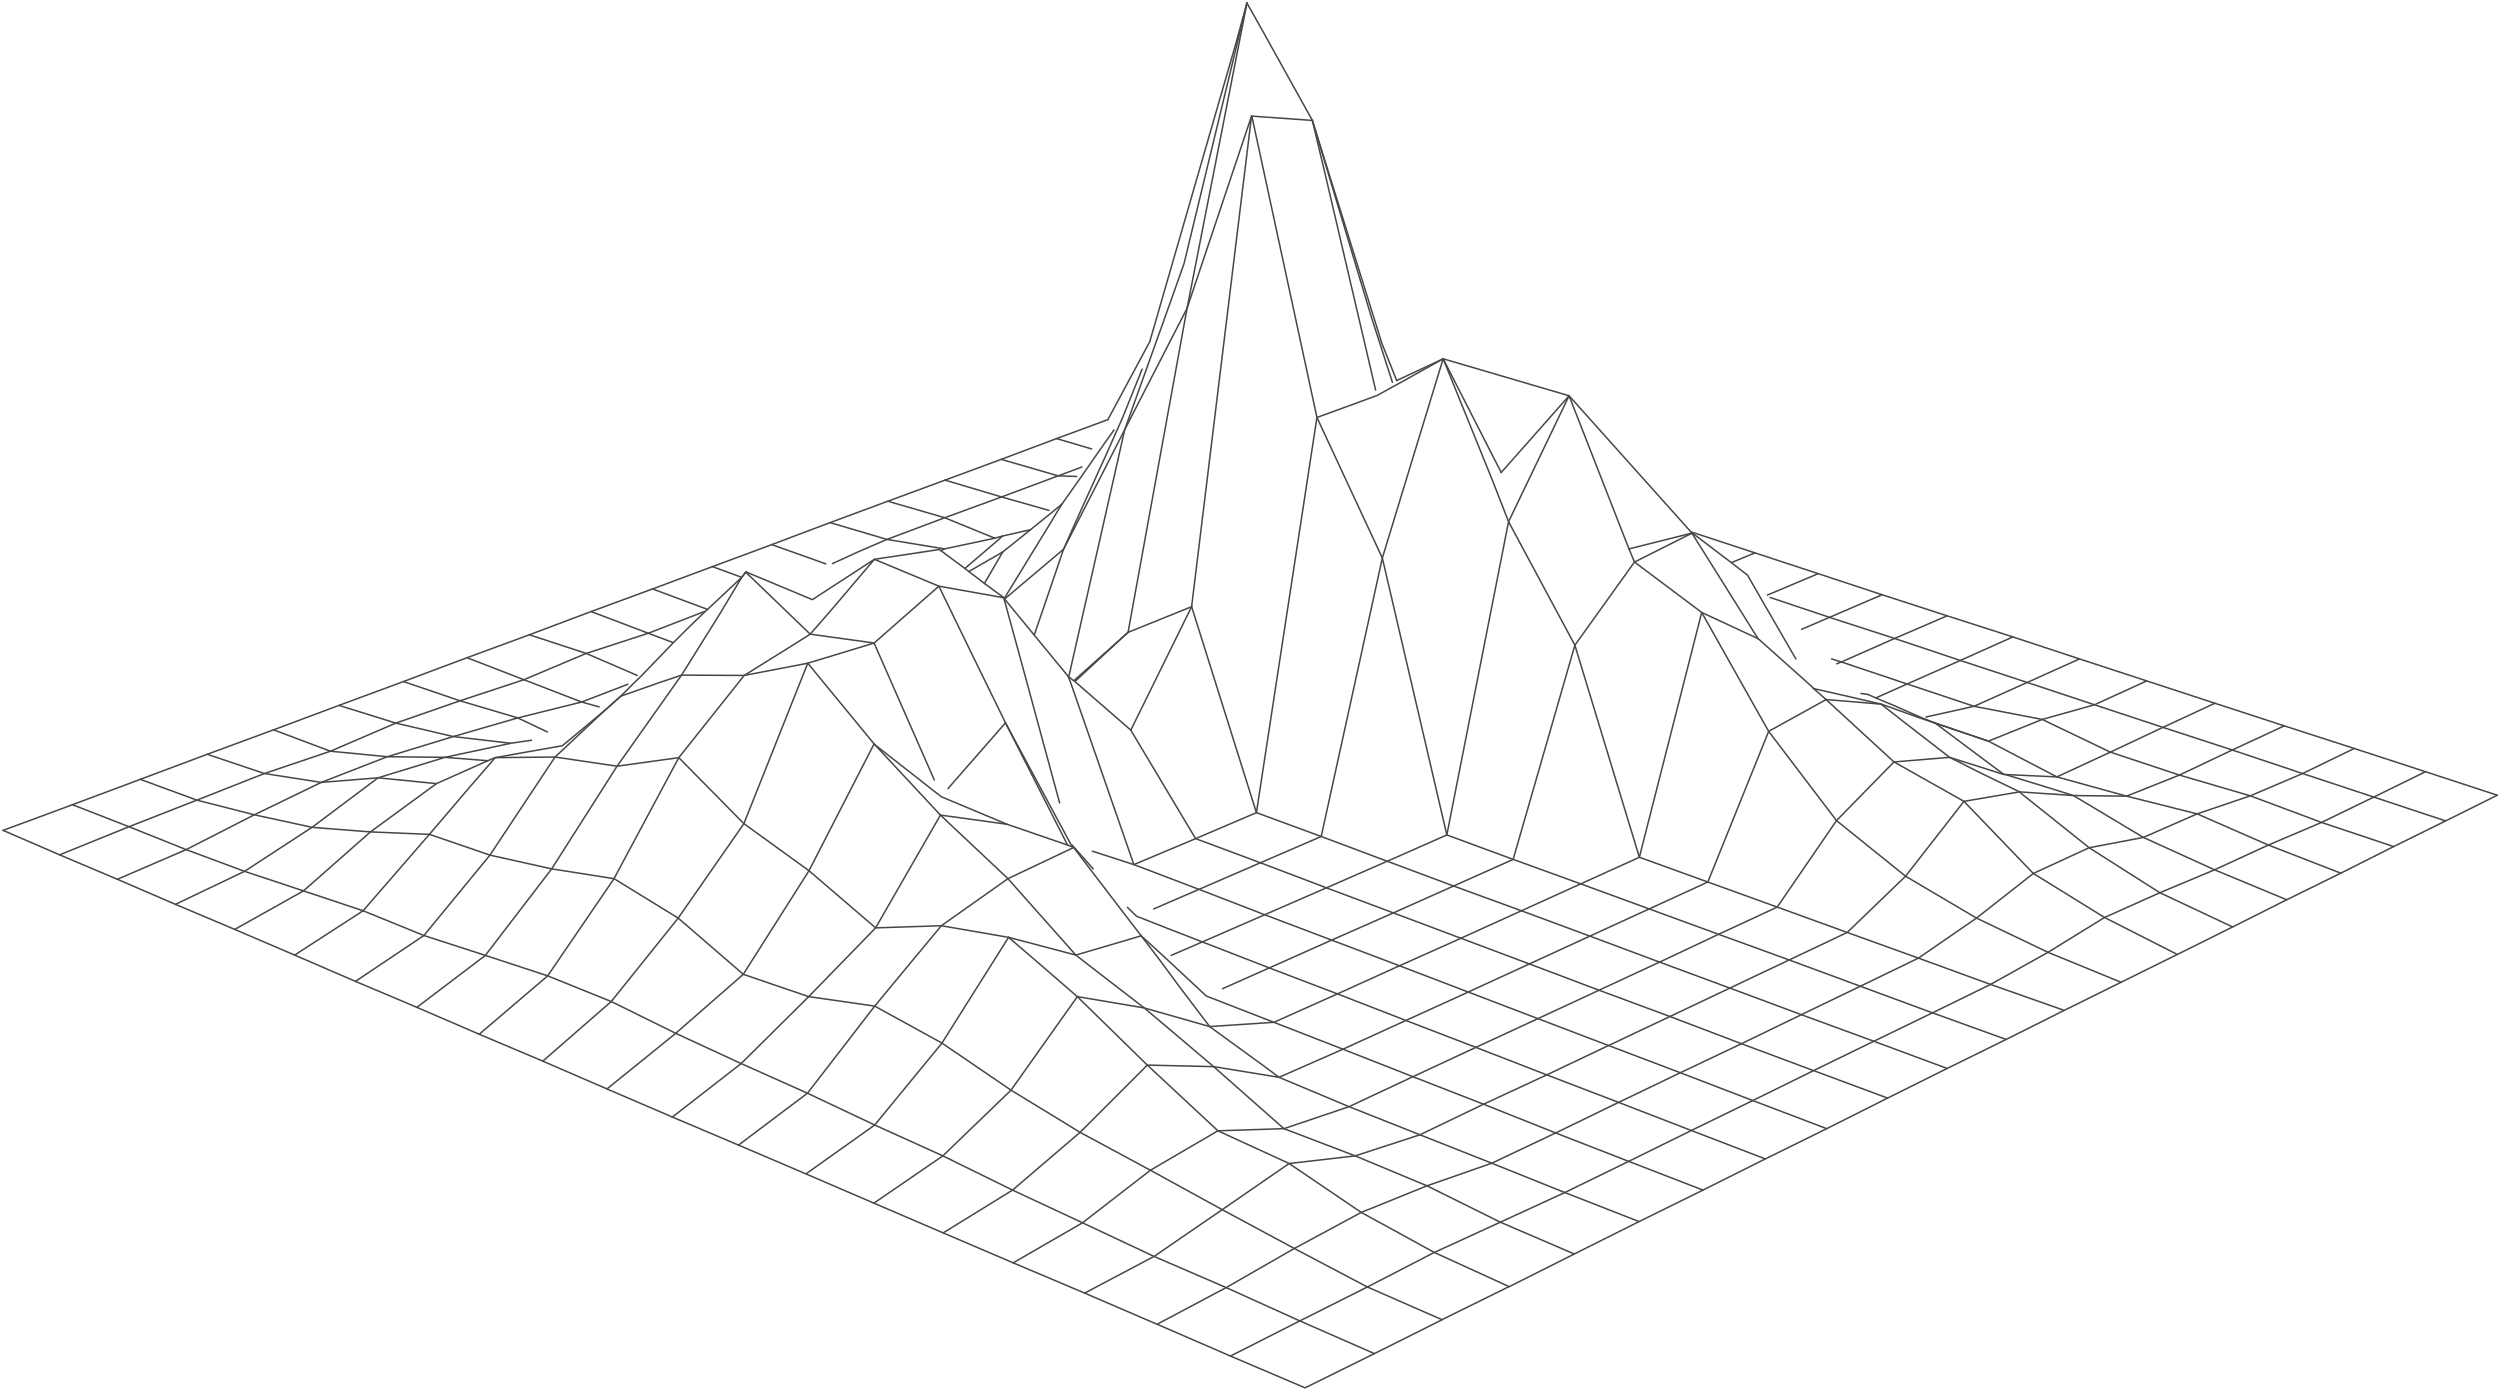 <svg version="1.2" xmlns="http://www.w3.org/2000/svg" viewBox="0 0 818 455" width="818" height="455">
	<title>milestone-empty-bg-svg</title>
	<style>
		.s0 { fill: none;stroke: #474747;stroke-linecap: round;stroke-linejoin: round;stroke-width: .5 } 
	</style>
	<path id="Layer" class="s0" d="m430.9 136.6l-19.8 129.3-19.9 8.5-20.2 8.5-13.6-4.4"/>
	<path id="Layer" class="s0" d="m817.1 260.2l-16.9 8.4-17 8.4-17.3 8.7-17.7 8.7-17.7 8.9-23.8-11.2-23.1-14.7-21.8-17.4-1-0.9-12.6-6.1-9.5-4.8-0.8-0.4-15-11.6-6.9-5.4-0.2-0.1-0.2-0.3-18.1-1.5-18.8 10.4-19.9 49.3-19.2 8.8-22.4-8.2-22.1-8-21.7-8-21.1-90.6-21.4-46-21.3-98.6"/>
	<path id="Layer" class="s0" d="m429.4 39.4l4.2 17.6 16.5 70.6"/>
	<path id="Layer" class="s0" d="m556.8 200.4l-20.4 80.1-19.2 8.7-19.4 8.8-19.8 9-20.1 9-20.3 9.2-20.8 9.3-22.1-8.6-13.3-12.4-8-7.3-21.4 6.3-22-5.8-22-3.8-21.5 0.7-21.8-18.7-21.3-15.4-21.3-21.6-20.2 2.8-20.3-3-19.6 0.2-1 1.2-7.2 8.3-13.3 15.6-19.3-0.8-19.1-1.5-22.1 14.4-19.1-7.1-18.7-7.5-18.5-7.2-22.7 8.4"/>
	<path id="Layer" class="s0" d="m793.6 252.5l-23.3-7.6-16.9 8.2-23-7.7-17.3 8.2-22.6-7.5-17.5 8.1-17.4-0.8-17.7-5.6-18.2 1.5-18.8 19.2-19.4 28.3-19.2 8.9-19.3 9.1-22.8-8.5-22.4-8.3-22.2-8.1-21.7-8.1-21.6-8.1-21.2-7.8-21.2-67.4"/>
	<path id="Layer" class="s0" d="m472.2 117.4l-9.3 30.4-10.6 34.8-20 91.1-19.9 8.6-20.1 8.7-21.3-8.1-20.6-59.3-0.9-2.3-11.1-13.5-9.7-11.8h-0.1l-0.1-0.4-6.4-4.7-5.1-3.9-1.3-1-7.8-5.8-0.6-0.4-21.2 3.2-13.6 16-7.4 8.5-5.7 3.6-15.9 9.9-20.5-0.1-8 2.7-11.9 4.2-5.4 4.8-11.6 10.9-4.5 4.2-21.3 32.1-21.6 26.3-22.4 15-19.9-8.6-19.6-8.4-19.4-8.2-19-8.2-18.9-8-18.5-8"/>
	<path id="Layer" class="s0" d="m455.6 125.1l-6.9-21.4-19.3-64.3"/>
	<path id="Layer" class="s0" d="m513.4 129.5l40.1 44.8 7.6 12.1 14.2 22.7"/>
	<path id="Layer" class="s0" d="m472.2 117.4l16.3 40.2 5.1 13.1-20.2 102.5-19.5 8.6-19.9 8.7-21.6-8.2-21.2-7.9-21.2-35.5 19.9-40.4 19.6-160.5"/>
	<path id="Layer" class="s0" d="m244 187.2l21.1 20.3 20.9 2.9 19.7 44.8"/>
	<path id="Layer" class="s0" d="m817.1 260.2l-23.5-7.7-16.9 8.3-17.1 8.3-17.4 7.4-17.6 8.1-23.3-10.6-17.8 3.4-18.2 8.4-18.6 14.6-19 13.1-23.3-8.4-22.9-8.3-22.7-8.2-22.4-8.1-21.1-69.4-21.7-40.4 19.8-41.2"/>
	<path id="Layer" class="s0" d="m748.2 294.4l-23.6-9.8-17.9 7.5-18.1 8.1-18.5 11.4-23.4-11.2-23.2-13.7-22.6-18.2-22.2-29.2-21.9-38.9"/>
	<path id="Layer" class="s0" d="m408 1l4.9 8.7 16.5 29.7 22.8 73.1 4.8 12"/>
	<path id="Layer" class="s0" d="m472.2 117.4l19 37.2"/>
	<path id="Layer" class="s0" d="m330 306.7l-21.8 34.6-22 26.8-22.5 16"/>
	<path id="Layer" class="s0" d="m352.5 326.1l-21.7 30.6-22.3 21.5-22.6 15.5"/>
	<path id="Layer" class="s0" d="m513.4 129.5l-22.2 25.1"/>
	<path id="Layer" class="s0" d="m712.4 312.3l-23.8-12.1-23.3-14.4-22.7-23.6"/>
	<path id="Layer" class="s0" d="m642.6 262.2l-19.1 24.5-19.1 18.4-19 9-19.4 9.2-19.6 9.3-20.1 9.5-20.2 9.6-20.7 9.6-20.8 10-21.2 6.9-21.6 2.5-21.9 15.1-22.3 15.3-23.4-11-22.9-10.7-22.8-11.2-22.3-10.1-22-10.4-21.7-9.7-21.4-9.9-21.1-10.4-20.8-8.4-20.4-6.7-20.1-6.5-19.9-8.1-19.5-6.5-19.3-6.4-22.6 10.8"/>
	<path id="Layer" class="s0" d="m264.3 217l-20.9 52.5-21.5 30.9-21.9 27.3-22.4 19.5"/>
	<path id="Layer" class="s0" d="m338.4 207.8l9.6-28.1 4.4-9.9 9.7-21.4 5.2-11.7 6.4-15.9"/>
	<path id="Layer" class="s0" d="m362.5 137.3l13.7-25.5"/>
	<path id="Layer" class="s0" d="m286 243.4l-21.3 41.5-21.5 33.9-22.1 19.3-22.5 18.2"/>
	<path id="Layer" class="s0" d="m310.2 258l18.8-21.5"/>
	<path id="Layer" class="s0" d="m307.7 266.7l-21.2 36.9-21.9 22.5-22.1 21.9-22.5 17.5"/>
	<path id="Layer" class="s0" d="m376.4 382.9l-22.2 17.2-22.7 13.1-22.9-9.8"/>
	<path id="Layer" class="s0" d="m244 187.2l-1.3 1.7-7.2 12-12.5 20-3.4 4.8-17.7 25-21.4 33.6-21.7 28.3-22.4 17"/>
	<path id="Layer" class="s0" d="m370 238.9l-18.3-15.9"/>
	<path id="Layer" class="s0" d="m140.5 273l-21.7 25-22.4 14.5"/>
	<path id="Layer" class="s0" d="m515.1 410.3l-24.2-10.4-21.6 9.9-21.9 11.3-23.9-12.6-22.3 12.8-23.6-10.2-22.7 12-23.4-9.9"/>
	<path id="Layer" class="s0" d="m536.3 399.7l-24.3-9.5-23.9-9.6-21.2 7.4-21.5 8.7-21.9 11.8-23.6-12.7-23.5-12.9"/>
	<path id="Layer" class="s0" d="m142.8 256.4l-21.6 15.8-21.9 19.3-22.5 12.6"/>
	<path id="Layer" class="s0" d="m617.6 359.3l-24.2-9-19.9 9.8-20.1 9.8-20.5 10.1-20.9 10.2-21.1 9.7-24-11.9-23.5-9.8-23.3-8.9-23-20.3-14.4-12.2-8.3-7-15.7-12.1-6.7-5.2-22.2-25-22.1-20.8-21.7-23.3-21.7-26.4"/>
	<path id="Layer" class="s0" d="m637.1 349.6l-24-8.9-23.7-8.7-19.6 9.5-20 9.5-20.2 9.7-20.6 10-20.9 9.9-23.5-9.3-23.2-9.2-22.9-9.6-4-3-18.7-13.6-10.3-13.6-5.9-8-6.2-8.1-6.3-8.2-7.8-10.2-8-10.5-2-0.8-20.3-40-11.2-22.9-10.6-21.8-21.1-8.8-20.3 13.2-21.8-9.1"/>
	<path id="Layer" class="s0" d="m675.4 330.6l-24.1-8.5-23.6-8.6-19 9.2-19.3 9.3-23.4-8.7-23-8.5-19.8 9.2-20 9.3-20.3 9.4-20.6 9.6-20.9 9.8-21.3 7.2-21.6 0.7-22.1 12.9-23-12.4-22.6-13.8-22.6-15.4-22-12.1-21.6-3.1-21.4-7.3-21.3-18.4-21-12.9-20.4-3.2-20.2-4.5-19.8-6.8"/>
	<path id="Layer" class="s0" d="m409.5 38l-21.1 62.9-20.4 39.7-8 15.7-12 23.4-19.3 16.3"/>
	<path id="Layer" class="s0" d="m449.7 442.9l-22.7 11.2-24.4-10.4"/>
	<path id="Layer" class="s0" d="m471.9 431.8l-22.2 11.1-24.4-10.7-22.7 11.5-24-10.4"/>
	<path id="Layer" class="s0" d="m38.4 287.7l22.5-9.7 22.3-11.4 21.9-10.6 6.7-2.6 14.9-5.8 21.6-6.6 21.1-6.1 20.9-5.2 15.1-5.8"/>
	<path id="Layer" class="s0" d="m493.7 421l-21.9 10.8-24.4-10.7-22.1 11.1-24.1-10.9-22.6 12-23.7-10.2"/>
	<path id="Layer" class="s0" d="m244 187.2l-1.3 1.7-11.2 10.5-0.8 0.7-6.3 6.1-4 4-10.8 11.2-1.7 1.6-4.8 4.8-5.4 4.8-13.7 11.4-12.5 2.2-9.5 1.7-2.4 1-16.8 7.5-19.1-1.9-4.8 3.6-16.8 12.6-18.9-4.1-18.8-4.8-22.2 8.7-22.7 9.2"/>
	<path id="Layer" class="s0" d="m241.6 374.7l22.6-17 22-28.5 12.5-15.1 9.3-11.2 21.8-15.4 21.5-10.2"/>
	<path id="Layer" class="s0" d="m364.5 140.7l-4.9 6.9-2.9 4.2-3 4.3-6.2 8.8-3 2.5-7.3 5.9-9.2 2.1-2.5 0.7-16.4-6.7-18.6-5.4-18.9 7-19.1 7.2-19.4 7.2-19.6 7.3-20.1 7.4-20.2 7.6-20.4 7.5-20.8 7.8-21.1 7.8-21.4 8-21.7 8-21.9 8.2-22.2 8.3"/>
	<path id="Layer" class="s0" d="m408 1l-19.6 99.9-19.3 106-17.6 15.7"/>
	<path id="Layer" class="s0" d="m557.2 389.4l-20.9 10.3-21.2 10.6-21.3 10.7-24.5-11.2-23.9-13.1-23.6-16-23.3-10.7-23.1-21.5-22.9-22.4"/>
	<path id="Layer" class="s0" d="m349.3 276.5l-19.8-6.8-21.5-9-22.1-17.3"/>
	<path id="Layer" class="s0" d="m783.2 277l-23.6-7.9-23.3-8.7-23.2-6.8-17.3 6.9-17.4-0.2-8.6-2.7-14.4-4.4-11-8.2-11.2-8.4-4.8-1.6-12.8-4.6-4.3-1-10.4-2.4-7.5-1.7-0.1-0.1"/>
	<path id="Layer" class="s0" d="m577.6 379.2l-20.4 10.2-24.3-9.4-23.9-9.3-23.6-9.4-23.1-9-22.9-9-22.6-8.8-21 1.4-21.4-6.1-21.9-3.7-11.9-10.3-10.6-9.1"/>
	<path id="Layer" class="s0" d="m597.7 369.3l-20.1 9.9-24.2-9.3-23.8-9.2-23.5-9-23.2-9-22.9-8.8-22.4-8.7-22.3-8.5-15.3 6.8"/>
	<path id="Layer" class="s0" d="m329.5 269.7l-21.8-3"/>
	<path id="Layer" class="s0" d="m656.4 340.1l-19.3 9.5-19.5 9.7-19.9 10-24.2-9.2-23.7-9.1-23.5-8.9-23.1-8.8-22.8-8.7-22.5-8.6-22.2-8.4-21.9-8.3-20.4 8.9-10.2 4.4"/>
	<path id="Layer" class="s0" d="m533 179.6l20.7-5.2 12.8 9.7 5.3 4.1 4.3 7.5 11.5 19.9"/>
	<path id="Layer" class="s0" d="m553.7 174.4l-18.9 9.5-19.5 27.2-20.2 70.1-19.5 8.7-19.7 8.8-20.2 8.9-20.4 9.1-21.9-8.5-11.3-4.4-10.2-4-3-2.9"/>
	<path id="Layer" class="s0" d="m800.2 268.6l-23.5-7.8-23.3-7.7-17.1 7.3-17.4 5.9-17.6 7.7-15.7-9.4-7.2-4.3-17.6-1.2-18.2 3.1-22.9-12.9-22.2-20.4-4.2-3.7-0.2-0.3-17.8-15.9-18.5-8.6-22-16.5-1.8-4.3-19.6-50.1-41.2-12.1-14.7 8.2-1.5 0.8-5.4 3-19.7 7.2"/>
	<path id="Layer" class="s0" d="m694 321.4l-18.6 9.2-19 9.5-24.1-8.7-23.6-8.7-23.3-8.6-23.1-8.4-22.7-8.3-19.4 8.9-19.8 9.1-22.4-8.4-22.1-8.3-21.9-8.2-20.2 8.8-21.5-8.3-14.8 6.4"/>
	<path id="Layer" class="s0" d="m747.4 237.5l-17 7.9-22.7-7.4-22.4-7.4-22-7.3-21.9-7.2-21.5-7.2-21.3-6.9-19.4-6.5"/>
	<path id="Layer" class="s0" d="m730.5 303.3l-18.1 9-18.4 9.1-23.9-9.8-18.8 10.5-19 9.3-19.2 9.3-19.7 9.6-23.6-8.8-23.4-8.9-23.2-8.6-22.8-8.6-20 9.2-20.4 9.3-20.6 9.4-20.9 9.2-21.4-3.5-21.7-0.5-22 22-22.1 18.9-22.7 14-22.6-9.7-22.3-9.6-22-9.4-21.7-9.2-21.4-9.2-21-9.1-20.8-8.8-20.4-8.8-20.1-8.5"/>
	<path id="Layer" class="s0" d="m409.6 38l19.8 1.4"/>
	<path id="Layer" class="s0" d="m290.5 164l18.7-6.9 18.4-6.8 18.6 5.4 6.1 0.2"/>
	<path id="Layer" class="s0" d="m230.7 200.1l-0.5 0.1-18.1 7-20.3 6.6-20.4 8.6-20.9 6.9-21 7.3-21.4 9.2-21.6 7.3-22.1 8.7-18.5-6.8"/>
	<path id="Layer" class="s0" d="m173.9 242.2l-6.8 1-21.5 4.6-21.9 6.7-18.6 1.5-18.6-2.9-18.7-6.3"/>
	<path id="Layer" class="s0" d="m343.2 167l-15.5-4.4-18.5-5.5"/>
	<path id="Layer" class="s0" d="m327.6 150.3l18.1-6.8 16.8-6.2"/>
	<path id="Layer" class="s0" d="m325.5 176.1l-16.5 3.5-18.8-3.1-18.6-5.5"/>
	<path id="Layer" class="s0" d="m231.5 199.4l-18-6.7"/>
	<path id="Layer" class="s0" d="m167.1 243.2l-18.8-2.2-18.8-4.4-18.6-5.8"/>
	<path id="Layer" class="s0" d="m270.2 184.5l-17.7-6.3"/>
	<path id="Layer" class="s0" d="m680.4 215.6l-17.1 7.7-17.4 7.8-15.7 3.5"/>
	<path id="Layer" class="s0" d="m702.4 222.8l-17.1 7.8-17.1 4.8-17.6 7.1-17.4-5.9-0.5-0.2"/>
	<path id="Layer" class="s0" d="m613.9 228.3l10.1-4.5 17.4-7.7 17.2-7.7"/>
	<path id="Layer" class="s0" d="m601 217.2l1.5-0.6 17.4-7.7 17.2-7.4"/>
	<path id="Layer" class="s0" d="m615.8 194.6l-17.2 7.4-9.1 3.9"/>
	<path id="Layer" class="s0" d="m173.2 207.7l18.6 6.1 16.7 7.2"/>
	<path id="Layer" class="s0" d="m594.9 187.7l-16.6 7"/>
	<path id="Layer" class="s0" d="m457 124.5l15.2-7.1"/>
	<path id="Layer" class="s0" d="m159.6 248.9l-14-1.1-18.9-0.2-18.6-1.8-18.6-7"/>
	<path id="Layer" class="s0" d="m337.2 173.3l-9.1 7.3-11.1 6.4"/>
	<path id="Layer" class="s0" d="m345.7 143.5l11.5 3.4"/>
	<path id="Layer" class="s0" d="m322.1 190.9l6-10.3"/>
	<path id="Layer" class="s0" d="m132 223l18.5 6.3 18.9 5.6 9.7 4.6"/>
	<path id="Layer" class="s0" d="m242.4 188.8l-9.3-3.4"/>
	<path id="Layer" class="s0" d="m220.1 210.2l-8-3-18.7-7.1"/>
	<path id="Layer" class="s0" d="m574.2 180.9l-7.7 3.2"/>
	<path id="Layer" class="s0" d="m196 231.3l-5.7-1.6-18.9-7.3-18.6-7.2"/>
	<path id="Layer" class="s0" d="m724.7 230.1l-17 7.9-17.2 8.1-22.3-10.7-22.3-4.3-21.9-7.3-21.5-7.2-3.2-1"/>
	<path id="Layer" class="s0" d="m765.9 285.7l-23.7-9.2-23.3-10.2-23.1-5.8-22.8-6.3-22.4-11.7-17.4-5.9-0.5-0.2-3.8-1.5-9.3-4.1-5.8-2.4-2.2-1-0.5-0.2-2.2-0.3"/>
	<path id="Layer" class="s0" d="m307.9 180.2l1.1-0.6"/>
	<path id="Layer" class="s0" d="m770.3 244.9l-22.9-7.4-22.7-7.4-22.3-7.3-22-7.2-21.8-7.2-21.5-6.9-21.3-6.9-20.9-6.9-20.7-6.8-20.4-6.7-0.4-0.1"/>
	<path id="Layer" class="s0" d="m408 1l-3.7 13.5-28.1 97.3"/>
	<path id="Layer" class="s0" d="m349.8 221l14.6-64.4 3.6-16 14.4-40.2 5-14.1 20.6-85.3"/>
	<path id="Layer" class="s0" d="m156.8 338.4l22.4-19.1 21.7-31.8 21.2-39.6 21.4-26.9 20.8-4 21.7-6.6 21.2-18.6 21.3 3.8 0.1 0.4v0.2l6.1 22.3 12 44.2"/>
	<path id="Layer" class="s0" d="m349.5 221.3l1.9 1.5 0.4 0.1 17.3-16 20.8-8.4"/>
	<path id="Layer" class="s0" d="m357.7 284.3l-6.4-7.2-0.4-0.5-0.5-0.3-20.5-38.1-0.9-1.7"/>
	<path id="Layer" class="s0" d="m272.4 184.4l8.3-3.8 9.5-4.1 18.9-7.1 18.6-6.8 18.5-6.9 7.8-2.9"/>
	<path id="Layer" class="s0" d="m328 175.4l-1.3 1.2-11 9.4"/>
	<path id="Layer" class="s0" d="m347.5 164.9l-1.8 2.9-2.4 4-14.7 24"/>
</svg>